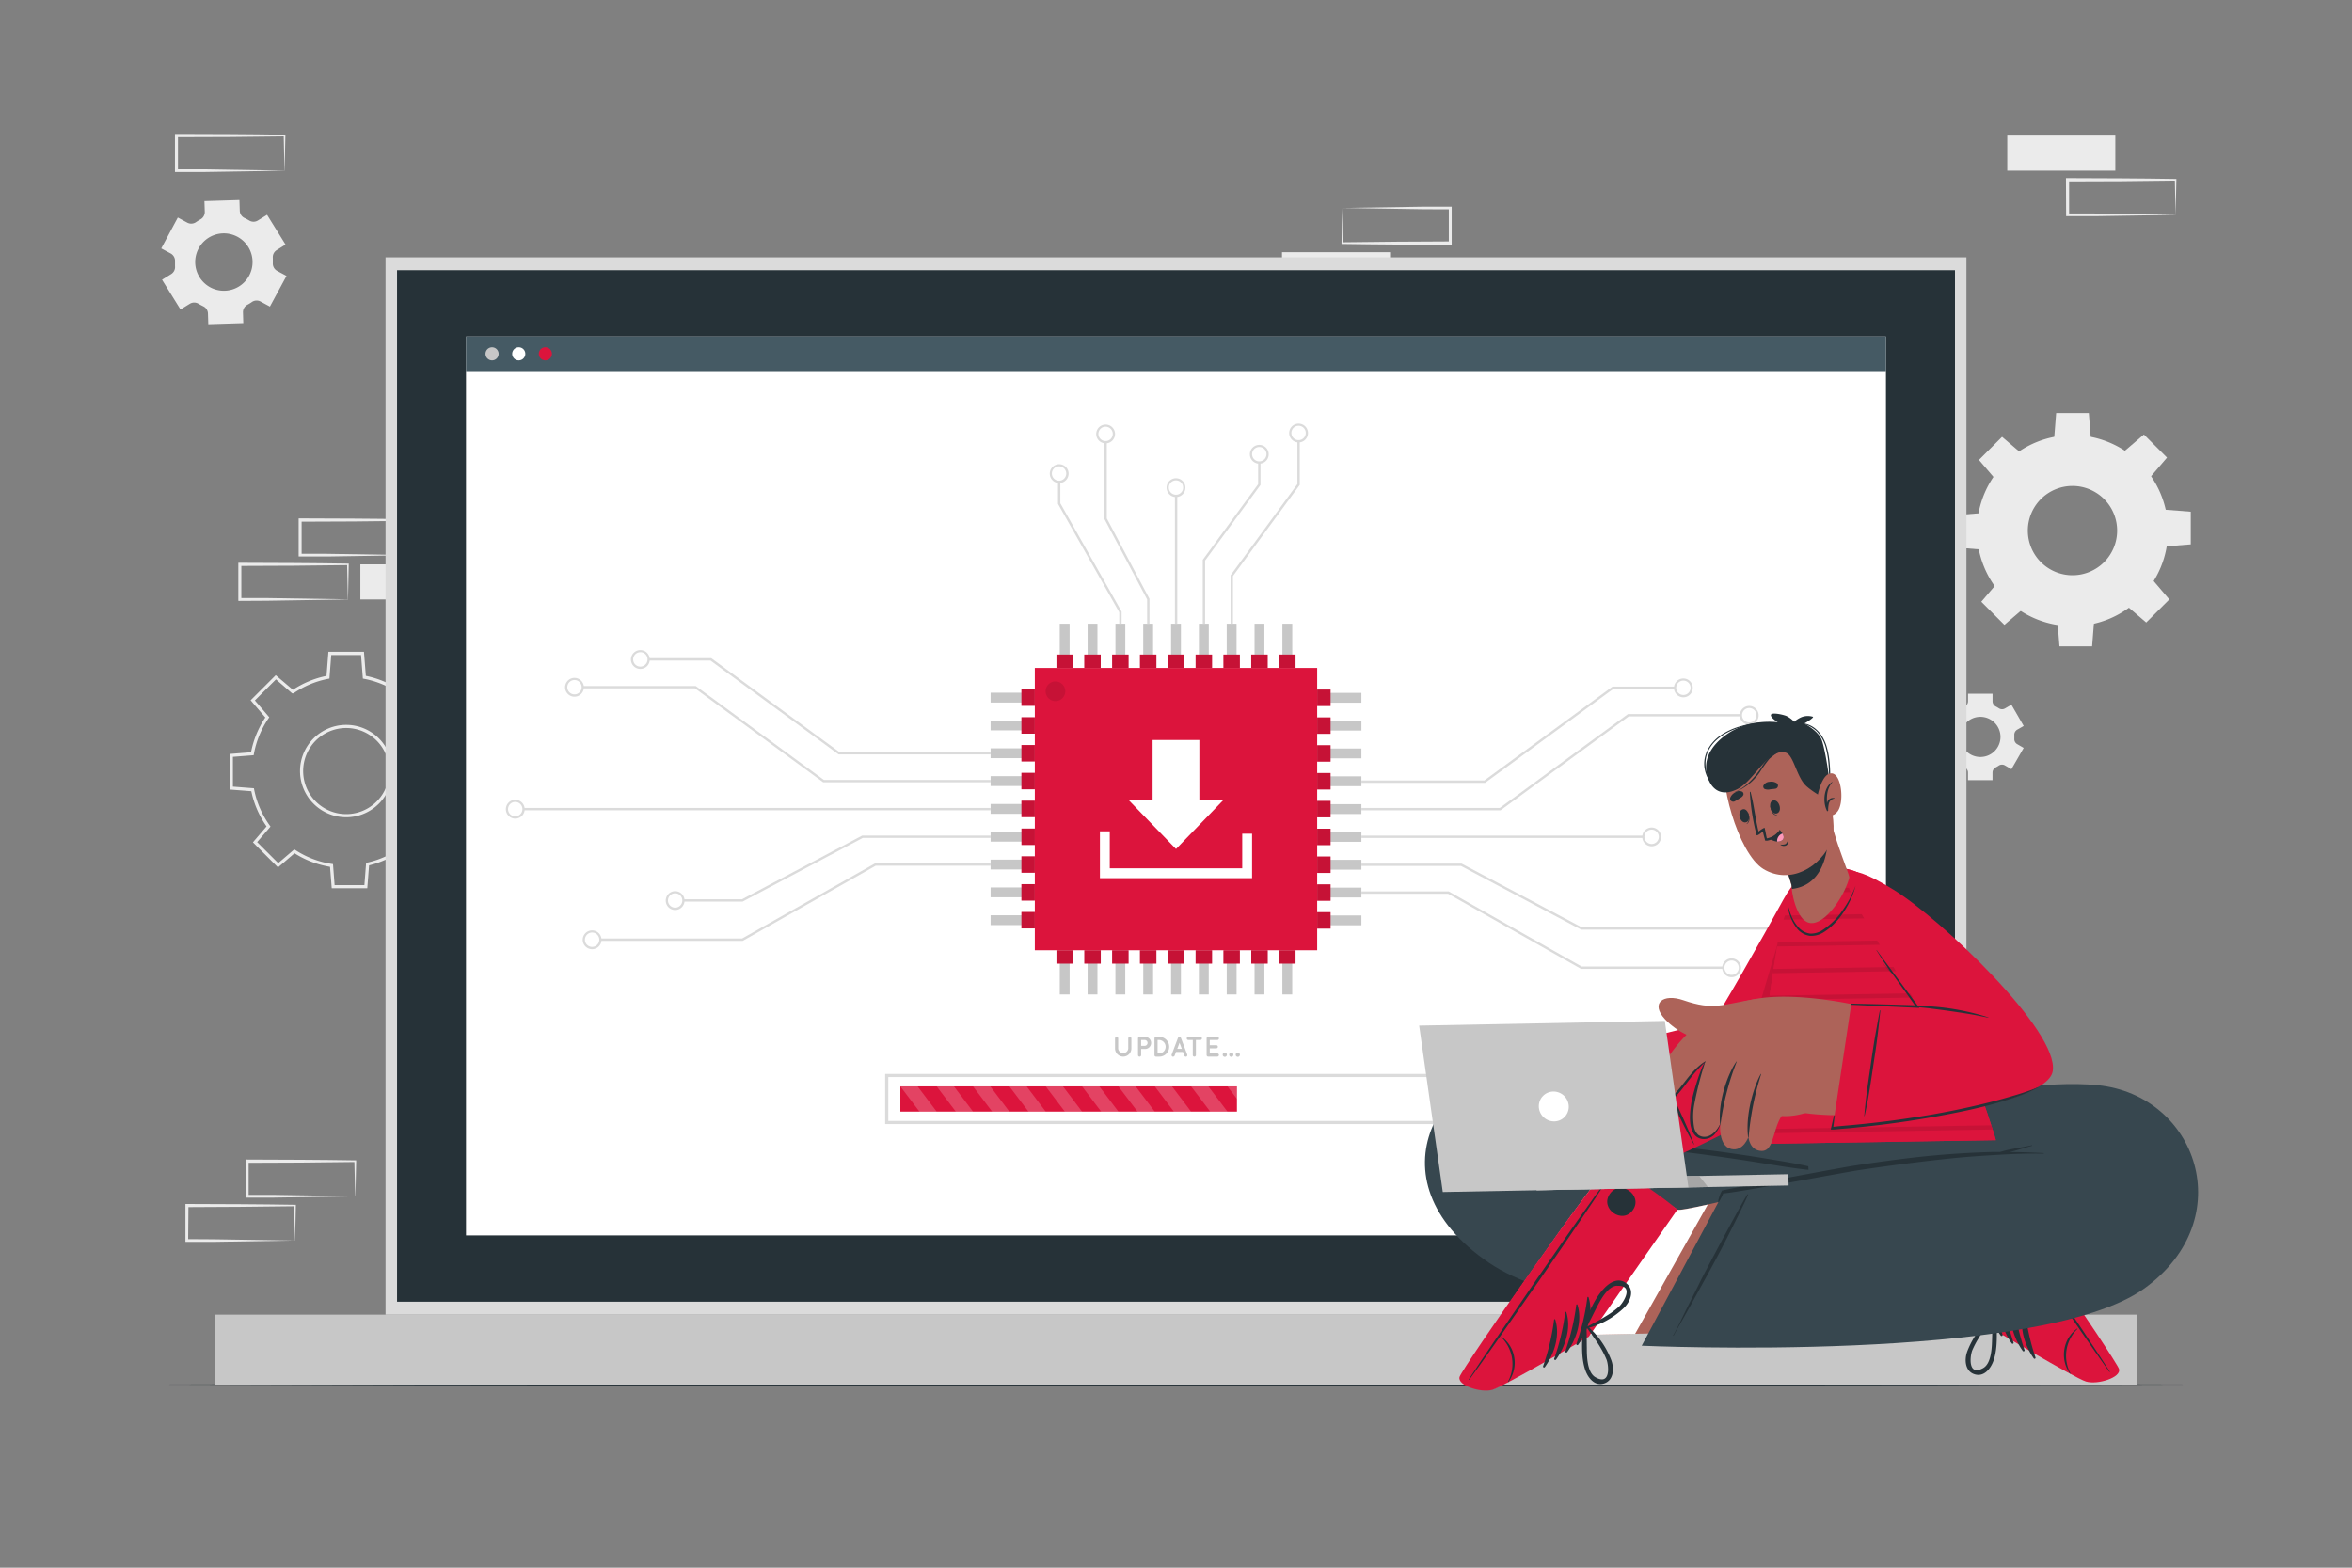 <svg xmlns="http://www.w3.org/2000/svg" viewBox="0 0 750 500"><rect x="0" y="0" width="750" height="500" fill="#808080" stroke="none"/><g id="freepik--background-complete--inject-9"><path d="M60.52,96.89a2.67,2.67,0,0,1,2.79,0c.23.14.47.27.71.4l.74.38a2.63,2.63,0,0,1,1.55,2.3l.11,3.43,11.16-.35-.1-3.43a2.68,2.68,0,0,1,1.4-2.41,13.84,13.84,0,0,0,1.42-.87,2.66,2.66,0,0,1,2.77-.18l3,1.62L91.36,88l-3-1.61A2.66,2.66,0,0,1,87,83.93c0-.56,0-1.11,0-1.66a2.64,2.64,0,0,1,1.23-2.5L91.05,78l-5.89-9.49-2.93,1.81a2.63,2.63,0,0,1-2.77,0c-.23-.14-.47-.27-.71-.4s-.49-.26-.74-.37a2.66,2.66,0,0,1-1.55-2.31l-.11-3.43-11.16.34.11,3.42a2.67,2.67,0,0,1-1.4,2.41,16,16,0,0,0-1.42.88A2.68,2.68,0,0,1,59.7,71l-3-1.62-5.28,9.85,3,1.61a2.66,2.66,0,0,1,1.39,2.41c0,.56,0,1.12,0,1.67a2.64,2.64,0,0,1-1.23,2.5l-2.91,1.8,5.89,9.49Zm2.8-17.63a9.15,9.15,0,1,1,3.74,12.38A9.16,9.16,0,0,1,63.32,79.26Z" style="fill:#ebebeb"></path><path d="M619.69,232.73a1.87,1.87,0,0,1,.91,1.73c0,.19,0,.38,0,.58s0,.39,0,.58a1.87,1.87,0,0,1-.91,1.72l-2.08,1.2,3.91,6.78,2.08-1.2a1.85,1.85,0,0,1,1.95.06,10.23,10.23,0,0,0,1,.59,1.85,1.85,0,0,1,1,1.65v2.4h7.82v-2.4a1.87,1.87,0,0,1,1-1.65,9.19,9.19,0,0,0,1-.59,1.85,1.85,0,0,1,1.95-.06l2.08,1.2,3.91-6.78-2.09-1.21a1.84,1.84,0,0,1-.9-1.72c0-.19,0-.38,0-.57s0-.39,0-.58a1.87,1.87,0,0,1,.91-1.73l2.08-1.19-3.91-6.78-2.07,1.2a1.85,1.85,0,0,1-1.95-.07,10.29,10.29,0,0,0-1-.58,1.89,1.89,0,0,1-1-1.66v-2.39h-7.82v2.39a1.89,1.89,0,0,1-1,1.66,9.12,9.12,0,0,0-1,.58,1.87,1.87,0,0,1-2,.07l-2.07-1.2-3.91,6.78Zm11.81-4.11a6.41,6.41,0,1,1-6.41,6.42A6.42,6.42,0,0,1,631.5,228.62Z" style="fill:#ebebeb"></path><path d="M630.4,169.25a30.47,30.47,0,1,0,30.47-30.48A30.47,30.47,0,0,0,630.4,169.25Zm16.23,0a14.24,14.24,0,1,1,14.24,14.22A14.24,14.24,0,0,1,646.63,169.25Z" style="fill:#ebebeb"></path><polygon points="655.01 140.04 666.73 140.04 666.08 131.74 655.66 131.74 655.01 140.04" style="fill:#ebebeb"></polygon><polygon points="677.31 143.99 685.6 152.27 691.01 145.95 683.64 138.58 677.31 143.99" style="fill:#ebebeb"></polygon><polygon points="690.29 162.55 690.29 174.27 698.59 173.62 698.59 163.2 690.29 162.55" style="fill:#ebebeb"></polygon><polygon points="686.35 184.85 678.06 193.14 684.38 198.54 691.75 191.18 686.35 184.85" style="fill:#ebebeb"></polygon><polygon points="667.78 197.83 656.06 197.83 656.71 206.13 667.13 206.13 667.78 197.83" style="fill:#ebebeb"></polygon><polygon points="645.48 193.88 637.19 185.6 631.79 191.92 639.15 199.29 645.48 193.88" style="fill:#ebebeb"></polygon><polygon points="632.5 175.32 632.5 163.6 624.21 164.25 624.21 174.67 632.5 175.32" style="fill:#ebebeb"></polygon><polygon points="636.45 153.02 644.73 144.73 638.41 139.32 631.04 146.69 636.45 153.02" style="fill:#ebebeb"></polygon><path d="M117.12,283.3H105.78l-.54-6.84a30.28,30.28,0,0,1-11.32-4.32l-5.27,4.51-8-8L85,263.57a30.15,30.15,0,0,1-4.86-11.22l-6.87-.53V240.47l6.78-.54a30.46,30.46,0,0,1,4.56-11.1l-4.69-5.48,8-8L93.4,220a30.36,30.36,0,0,1,10.72-4.43l.6-7.68h11.34l.6,7.67a30.4,30.4,0,0,1,10.4,4.23l6.13-5.24,8,8-5.14,6a30.51,30.51,0,0,1,4.46,10.17l8.08.63v11.36l-7.73.59a30.51,30.51,0,0,1-4,10.6l5.07,5.92-8,8-5.58-4.75A30.43,30.43,0,0,1,117.69,276Zm-10.42-1h9.5l.55-7.09.36-.09a29.33,29.33,0,0,0,11-5l.32-.23,5.47,4.66,6.72-6.71-4.95-5.78.2-.31A29.56,29.56,0,0,0,140,250.81l.06-.39,7.59-.58v-9.5l-7.9-.62-.08-.36a29.45,29.45,0,0,0-4.6-10.5l-.22-.32,5-5.88-6.72-6.72-6,5.13-.31-.21a29.51,29.51,0,0,0-10.73-4.36l-.38-.07-.58-7.51h-9.5l-.58,7.51-.38.07a29.52,29.52,0,0,0-11,4.57l-.13.08h-.33L93,221,88,216.68l-6.72,6.72,4.59,5.36-.22.32a29.35,29.35,0,0,0-4.69,11.41l-.07.38-6.62.52v9.5l6.7.52.07.38a29.39,29.39,0,0,0,5,11.52l.22.32L82,268.58l6.72,6.71,5.13-4.39.31.2a29.32,29.32,0,0,0,11.64,4.44l.39.06Zm3.69-21.65a14.73,14.73,0,1,1,14.74-14.73A14.75,14.75,0,0,1,110.39,260.65Zm0-28.46a13.73,13.73,0,1,0,13.74,13.73A13.75,13.75,0,0,0,110.39,232.19Z" style="fill:#ebebeb"></path><path d="M113.27,381.56c-5.74.1-20.22.35-25.77.41l-8.69,0h-.45v-.45l0-11.19v-.5h.5l17.23.07c4.29,0,12.94.13,17.23.19h.25v.24l-.24,11.19Zm0,0L113,370.37l.24.24c-4.3.06-12.93.15-17.23.19l-17.23.07.5-.5,0,11.19-.45-.46,8.54,0c5.46.06,20.27.31,25.92.41Z" style="fill:#ebebeb"></path><path d="M94.05,395.67c-5.74.1-20.22.35-25.77.41l-8.69,0h-.46v-.45l0-11.19V384h.51l17.23.07c4.29,0,12.94.13,17.23.19h.24v.24l-.24,11.19Zm0,0-.24-11.19.24.24c-4.3.06-12.94.15-17.23.19L59.59,385l.5-.5L60,395.67l-.45-.46,8.53.05c5.46.06,20.28.31,25.93.41Z" style="fill:#ebebeb"></path><path d="M130.14,177.08c-5.74.1-20.21.35-25.76.41l-8.7,0h-.45v-.46l0-11.19v-.5h.5l17.23.07c4.29,0,12.94.13,17.23.19h.25v.24l-.24,11.19Zm0,0-.24-11.19.24.24c-4.29.06-12.93.16-17.23.19l-17.23.07.5-.5,0,11.19-.46-.45,8.54,0c5.46.06,20.27.31,25.92.41Z" style="fill:#ebebeb"></path><path d="M110.92,191.19c-5.74.1-20.22.35-25.77.41l-8.69.05H76v-.46L76,180v-.5h.5l17.23.07c4.29,0,12.94.13,17.23.19h.25V180l-.24,11.19Zm0,0L110.68,180l.24.24c-4.3.06-12.93.16-17.23.19l-17.23.07.5-.5,0,11.19-.46-.45,8.54,0c5.46.06,20.27.31,25.92.41Z" style="fill:#ebebeb"></path><rect x="114.91" y="180" width="34.46" height="11.19" style="fill:#ebebeb"></rect><rect x="640.07" y="384.48" width="34.46" height="11.19" style="fill:#ebebeb"></rect><rect x="640.07" y="43.24" width="34.46" height="11.19" style="fill:#ebebeb"></rect><path d="M693.75,68.54c-5.74.1-20.22.35-25.76.41l-8.7,0h-.45v-.46l-.05-11.19v-.5h.5l17.23.07c4.29,0,12.94.13,17.23.19H694v.23l-.24,11.19Zm0,0-.24-11.19.24.24c-4.3.07-12.93.16-17.23.2l-17.23.06.5-.5,0,11.19-.46-.45,8.54,0c5.46.07,20.27.32,25.92.41Z" style="fill:#ebebeb"></path><path d="M90.71,54.45c-5.74.1-20.22.34-25.77.41l-8.69,0h-.46v-.45l0-11.19v-.51h.5l17.23.06c4.29,0,12.94.13,17.23.19H91v.24l-.24,11.19Zm0,0-.24-11.19.24.24c-4.3.06-12.93.15-17.23.19l-17.23.06.5-.49,0,11.19L56.25,54l8.53,0c5.47.07,20.28.32,25.93.42Z" style="fill:#ebebeb"></path><rect x="408.81" y="80.44" width="34.46" height="11.19" transform="translate(852.07 172.07) rotate(180)" style="fill:#ebebeb"></rect><path d="M428,66.33c5.74-.1,20.22-.35,25.77-.41l8.69,0h.45v.46l0,11.19V78h-.5L445.26,78c-4.29,0-12.94-.13-17.23-.19h-.25v-.24L428,66.33Zm0,0,.24,11.19-.24-.24c4.3-.06,12.93-.15,17.23-.19L462.49,77l-.5.5,0-11.19.46.46L454,66.74c-5.46-.06-20.27-.31-25.92-.41Z" style="fill:#ebebeb"></path></g><g id="freepik--Floor--inject-9"><polygon points="50.72 441.6 131.79 441.36 212.86 441.27 375 441.11 537.14 441.27 618.21 441.36 699.28 441.6 618.21 441.85 537.14 441.94 375 442.1 212.86 441.94 131.79 441.85 50.72 441.6" style="fill:#263238"></polygon></g><g id="freepik--Device--inject-9"><rect x="68.63" y="419.29" width="612.74" height="22.32" style="fill:#c7c7c7"></rect><rect x="122.94" y="82.07" width="504.11" height="337.22" style="fill:#dbdbdb"></rect><rect x="126.61" y="86.18" width="496.79" height="328.99" style="fill:#263238"></rect><rect x="148.6" y="107.33" width="452.79" height="286.69" style="fill:#fff"></rect><rect x="148.6" y="107.33" width="452.79" height="11.03" style="fill:#455a64"></rect><path d="M159,112.85a2.09,2.09,0,1,1-2.09-2.09A2.09,2.09,0,0,1,159,112.85Z" style="fill:#c7c7c7"></path><path d="M167.51,112.85a2.09,2.09,0,1,1-2.08-2.09A2.08,2.08,0,0,1,167.51,112.85Z" style="fill:#fff"></path><path d="M176,112.85a2.09,2.09,0,1,1-2.09-2.09A2.09,2.09,0,0,1,176,112.85Z" style="fill:#DC143C"></path><rect x="329.98" y="213.03" width="90.04" height="90.04" style="fill:#DC143C"></rect><rect x="408.92" y="198.93" width="3.14" height="11.33" transform="translate(820.99 409.19) rotate(180)" style="fill:#c7c7c7"></rect><rect x="400.05" y="198.93" width="3.14" height="11.33" transform="translate(803.24 409.19) rotate(180)" style="fill:#c7c7c7"></rect><rect x="391.18" y="198.93" width="3.14" height="11.33" transform="translate(785.49 409.19) rotate(180)" style="fill:#c7c7c7"></rect><rect x="382.3" y="198.93" width="3.14" height="11.33" transform="translate(767.75 409.19) rotate(180)" style="fill:#c7c7c7"></rect><rect x="373.43" y="198.93" width="3.14" height="11.33" transform="translate(750 409.19) rotate(180)" style="fill:#c7c7c7"></rect><rect x="364.56" y="198.93" width="3.14" height="11.33" transform="translate(732.25 409.19) rotate(180)" style="fill:#c7c7c7"></rect><rect x="355.68" y="198.93" width="3.14" height="11.33" transform="translate(714.51 409.19) rotate(180)" style="fill:#c7c7c7"></rect><rect x="346.81" y="198.93" width="3.14" height="11.33" transform="translate(696.76 409.19) rotate(180)" style="fill:#c7c7c7"></rect><rect x="337.94" y="198.93" width="3.14" height="11.33" transform="translate(679.01 409.19) rotate(180)" style="fill:#c7c7c7"></rect><rect x="336.88" y="208.77" width="5.25" height="4.27" transform="translate(679.01 421.8) rotate(180)" style="fill:#DC143C"></rect><rect x="336.88" y="208.77" width="5.25" height="4.27" transform="translate(679.01 421.8) rotate(180)" style="opacity:0.1"></rect><rect x="345.76" y="208.77" width="5.25" height="4.27" transform="translate(696.76 421.8) rotate(180)" style="fill:#DC143C"></rect><rect x="345.76" y="208.77" width="5.25" height="4.27" transform="translate(696.76 421.8) rotate(180)" style="opacity:0.1"></rect><rect x="354.63" y="208.77" width="5.25" height="4.27" transform="translate(714.51 421.8) rotate(180)" style="fill:#DC143C"></rect><rect x="354.63" y="208.77" width="5.25" height="4.27" transform="translate(714.51 421.8) rotate(180)" style="opacity:0.1"></rect><rect x="363.5" y="208.77" width="5.25" height="4.27" transform="translate(732.25 421.8) rotate(180)" style="fill:#DC143C"></rect><rect x="363.5" y="208.77" width="5.25" height="4.27" transform="translate(732.25 421.8) rotate(180)" style="opacity:0.1"></rect><rect x="372.38" y="208.77" width="5.25" height="4.27" transform="translate(750 421.8) rotate(180)" style="fill:#DC143C"></rect><rect x="372.38" y="208.77" width="5.25" height="4.27" transform="translate(750 421.8) rotate(180)" style="opacity:0.1"></rect><rect x="381.25" y="208.77" width="5.25" height="4.27" transform="translate(767.75 421.8) rotate(180)" style="fill:#DC143C"></rect><rect x="381.25" y="208.77" width="5.25" height="4.27" transform="translate(767.75 421.8) rotate(180)" style="opacity:0.1"></rect><rect x="390.12" y="208.77" width="5.25" height="4.27" transform="translate(785.49 421.8) rotate(180)" style="fill:#DC143C"></rect><rect x="390.12" y="208.77" width="5.25" height="4.27" transform="translate(785.49 421.8) rotate(180)" style="opacity:0.1"></rect><rect x="399" y="208.77" width="5.25" height="4.27" transform="translate(803.24 421.8) rotate(180)" style="fill:#DC143C"></rect><rect x="399" y="208.77" width="5.25" height="4.27" transform="translate(803.24 421.8) rotate(180)" style="opacity:0.1"></rect><rect x="407.87" y="208.77" width="5.25" height="4.27" transform="translate(820.99 421.8) rotate(180)" style="fill:#DC143C"></rect><rect x="407.87" y="208.77" width="5.25" height="4.27" transform="translate(820.99 421.8) rotate(180)" style="opacity:0.1"></rect><rect x="426.89" y="287.88" width="3.14" height="11.33" transform="translate(134.91 722) rotate(-90)" style="fill:#c7c7c7"></rect><rect x="426.89" y="279.01" width="3.14" height="11.33" transform="translate(143.78 713.13) rotate(-90)" style="fill:#c7c7c7"></rect><rect x="426.89" y="270.13" width="3.14" height="11.33" transform="translate(152.66 704.26) rotate(-90)" style="fill:#c7c7c7"></rect><rect x="426.89" y="261.26" width="3.14" height="11.33" transform="translate(161.53 695.38) rotate(-90)" style="fill:#c7c7c7"></rect><rect x="426.89" y="252.39" width="3.14" height="11.33" transform="translate(170.4 686.51) rotate(-90)" style="fill:#c7c7c7"></rect><rect x="426.89" y="243.51" width="3.14" height="11.33" transform="translate(179.28 677.63) rotate(-90)" style="fill:#c7c7c7"></rect><rect x="426.89" y="234.64" width="3.14" height="11.33" transform="translate(188.15 668.76) rotate(-90)" style="fill:#c7c7c7"></rect><rect x="426.89" y="225.77" width="3.14" height="11.33" transform="translate(197.03 659.89) rotate(-90)" style="fill:#c7c7c7"></rect><rect x="426.89" y="216.89" width="3.14" height="11.33" transform="translate(205.9 651.01) rotate(-90)" style="fill:#c7c7c7"></rect><rect x="419.53" y="220.42" width="5.25" height="4.27" transform="translate(199.6 644.71) rotate(-90)" style="fill:#DC143C"></rect><rect x="419.53" y="220.42" width="5.25" height="4.27" transform="translate(199.6 644.71) rotate(-90)" style="opacity:0.1"></rect><rect x="419.53" y="229.3" width="5.25" height="4.27" transform="translate(190.72 653.58) rotate(-90)" style="fill:#DC143C"></rect><rect x="419.53" y="229.3" width="5.25" height="4.27" transform="translate(190.72 653.58) rotate(-90)" style="opacity:0.1"></rect><rect x="419.53" y="238.17" width="5.25" height="4.27" transform="translate(181.85 662.46) rotate(-90)" style="fill:#DC143C"></rect><rect x="419.53" y="238.17" width="5.25" height="4.27" transform="translate(181.85 662.46) rotate(-90)" style="opacity:0.1"></rect><rect x="419.53" y="247.05" width="5.25" height="4.27" transform="translate(172.97 671.33) rotate(-90)" style="fill:#DC143C"></rect><rect x="419.53" y="247.05" width="5.25" height="4.27" transform="translate(172.97 671.33) rotate(-90)" style="opacity:0.1"></rect><rect x="419.53" y="255.92" width="5.25" height="4.27" transform="translate(164.1 680.21) rotate(-90)" style="fill:#DC143C"></rect><rect x="419.53" y="255.92" width="5.25" height="4.27" transform="translate(164.1 680.21) rotate(-90)" style="opacity:0.1"></rect><rect x="419.53" y="264.79" width="5.25" height="4.27" transform="translate(155.23 689.08) rotate(-90)" style="fill:#DC143C"></rect><rect x="419.53" y="264.79" width="5.25" height="4.27" transform="translate(155.23 689.08) rotate(-90)" style="opacity:0.1"></rect><rect x="419.53" y="273.67" width="5.25" height="4.27" transform="translate(146.35 697.95) rotate(-90)" style="fill:#DC143C"></rect><rect x="419.53" y="273.67" width="5.25" height="4.27" transform="translate(146.35 697.95) rotate(-90)" style="opacity:0.1"></rect><rect x="419.53" y="282.54" width="5.25" height="4.27" transform="translate(137.48 706.83) rotate(-90)" style="fill:#DC143C"></rect><rect x="419.53" y="282.54" width="5.25" height="4.27" transform="translate(137.48 706.83) rotate(-90)" style="opacity:0.1"></rect><rect x="419.53" y="291.41" width="5.25" height="4.27" transform="translate(128.61 715.7) rotate(-90)" style="fill:#DC143C"></rect><rect x="419.53" y="291.41" width="5.25" height="4.27" transform="translate(128.61 715.7) rotate(-90)" style="opacity:0.1"></rect><rect x="337.94" y="305.84" width="3.14" height="11.33" style="fill:#c7c7c7"></rect><rect x="346.81" y="305.84" width="3.14" height="11.33" style="fill:#c7c7c7"></rect><rect x="355.68" y="305.84" width="3.14" height="11.33" style="fill:#c7c7c7"></rect><rect x="364.56" y="305.84" width="3.14" height="11.33" style="fill:#c7c7c7"></rect><rect x="373.43" y="305.84" width="3.14" height="11.33" style="fill:#c7c7c7"></rect><rect x="382.3" y="305.84" width="3.14" height="11.33" style="fill:#c7c7c7"></rect><rect x="391.18" y="305.84" width="3.14" height="11.33" style="fill:#c7c7c7"></rect><rect x="400.05" y="305.84" width="3.14" height="11.33" style="fill:#c7c7c7"></rect><rect x="408.92" y="305.84" width="3.14" height="11.33" style="fill:#c7c7c7"></rect><rect x="407.87" y="303.07" width="5.25" height="4.27" style="fill:#DC143C"></rect><rect x="407.87" y="303.07" width="5.25" height="4.27" style="opacity:0.1"></rect><rect x="399" y="303.07" width="5.25" height="4.27" style="fill:#DC143C"></rect><rect x="399" y="303.07" width="5.25" height="4.27" style="opacity:0.1"></rect><rect x="390.12" y="303.07" width="5.25" height="4.27" style="fill:#DC143C"></rect><rect x="390.12" y="303.07" width="5.25" height="4.27" style="opacity:0.1"></rect><rect x="381.25" y="303.07" width="5.25" height="4.27" style="fill:#DC143C"></rect><rect x="381.25" y="303.07" width="5.25" height="4.27" style="opacity:0.1"></rect><rect x="372.38" y="303.07" width="5.25" height="4.27" style="fill:#DC143C"></rect><rect x="372.38" y="303.07" width="5.25" height="4.27" style="opacity:0.1"></rect><rect x="363.5" y="303.07" width="5.25" height="4.27" style="fill:#DC143C"></rect><rect x="363.5" y="303.07" width="5.25" height="4.27" style="opacity:0.1"></rect><rect x="354.63" y="303.07" width="5.25" height="4.27" style="fill:#DC143C"></rect><rect x="354.63" y="303.07" width="5.25" height="4.27" style="opacity:0.1"></rect><rect x="345.76" y="303.07" width="5.25" height="4.27" style="fill:#DC143C"></rect><rect x="345.76" y="303.07" width="5.25" height="4.27" style="opacity:0.1"></rect><rect x="336.88" y="303.07" width="5.25" height="4.27" style="fill:#DC143C"></rect><rect x="336.88" y="303.07" width="5.25" height="4.27" style="opacity:0.1"></rect><rect x="319.97" y="216.83" width="3.14" height="11.33" transform="translate(544.04 -99.04) rotate(90)" style="fill:#c7c7c7"></rect><rect x="319.97" y="225.71" width="3.14" height="11.33" transform="translate(552.92 -90.17) rotate(90)" style="fill:#c7c7c7"></rect><rect x="319.97" y="234.58" width="3.14" height="11.33" transform="translate(561.79 -81.3) rotate(90)" style="fill:#c7c7c7"></rect><rect x="319.97" y="243.45" width="3.14" height="11.33" transform="translate(570.66 -72.42) rotate(90)" style="fill:#c7c7c7"></rect><rect x="319.97" y="252.33" width="3.14" height="11.33" transform="translate(579.54 -63.55) rotate(90)" style="fill:#c7c7c7"></rect><rect x="319.97" y="261.2" width="3.14" height="11.33" transform="translate(588.41 -54.68) rotate(90)" style="fill:#c7c7c7"></rect><rect x="319.97" y="270.08" width="3.14" height="11.33" transform="translate(597.28 -45.8) rotate(90)" style="fill:#c7c7c7"></rect><rect x="319.97" y="278.95" width="3.14" height="11.33" transform="translate(606.16 -36.93) rotate(90)" style="fill:#c7c7c7"></rect><rect x="319.97" y="287.82" width="3.14" height="11.33" transform="translate(615.03 -28.06) rotate(90)" style="fill:#c7c7c7"></rect><rect x="325.22" y="291.35" width="5.25" height="4.27" transform="translate(621.33 -34.36) rotate(90)" style="fill:#DC143C"></rect><rect x="325.22" y="291.35" width="5.25" height="4.27" transform="translate(621.33 -34.36) rotate(90)" style="opacity:0.1"></rect><rect x="325.22" y="282.48" width="5.25" height="4.27" transform="translate(612.46 -43.23) rotate(90)" style="fill:#DC143C"></rect><rect x="325.22" y="282.48" width="5.25" height="4.27" transform="translate(612.46 -43.23) rotate(90)" style="opacity:0.1"></rect><rect x="325.22" y="273.61" width="5.25" height="4.27" transform="translate(603.59 -52.11) rotate(90)" style="fill:#DC143C"></rect><rect x="325.22" y="273.61" width="5.25" height="4.27" transform="translate(603.59 -52.11) rotate(90)" style="opacity:0.1"></rect><rect x="325.22" y="264.73" width="5.25" height="4.27" transform="translate(594.72 -60.97) rotate(90)" style="fill:#DC143C"></rect><rect x="325.22" y="264.73" width="5.25" height="4.27" transform="translate(594.72 -60.97) rotate(90)" style="opacity:0.1"></rect><rect x="325.22" y="255.86" width="5.25" height="4.27" transform="translate(585.84 -69.85) rotate(90)" style="fill:#DC143C"></rect><rect x="325.22" y="255.86" width="5.25" height="4.27" transform="translate(585.84 -69.85) rotate(90)" style="opacity:0.1"></rect><rect x="325.22" y="246.99" width="5.25" height="4.27" transform="translate(576.97 -78.73) rotate(90)" style="fill:#DC143C"></rect><rect x="325.22" y="246.99" width="5.25" height="4.27" transform="translate(576.97 -78.73) rotate(90)" style="opacity:0.1"></rect><rect x="325.22" y="238.11" width="5.25" height="4.27" transform="translate(568.09 -87.6) rotate(90)" style="fill:#DC143C"></rect><rect x="325.22" y="238.11" width="5.25" height="4.27" transform="translate(568.09 -87.6) rotate(90)" style="opacity:0.1"></rect><rect x="325.22" y="229.24" width="5.25" height="4.27" transform="translate(559.22 -96.47) rotate(90)" style="fill:#DC143C"></rect><rect x="325.22" y="229.24" width="5.25" height="4.27" transform="translate(559.22 -96.47) rotate(90)" style="opacity:0.1"></rect><rect x="325.22" y="220.37" width="5.25" height="4.27" transform="translate(550.35 -105.35) rotate(90)" style="fill:#DC143C"></rect><rect x="325.22" y="220.37" width="5.25" height="4.27" transform="translate(550.35 -105.35) rotate(90)" style="opacity:0.1"></rect><path d="M339.7,220.47a3.14,3.14,0,1,1-3.14-3.14A3.15,3.15,0,0,1,339.7,220.47Z" style="opacity:0.1"></path><polygon points="399.26 280.08 350.74 280.08 350.74 265.14 353.88 265.14 353.88 276.94 396.12 276.94 396.12 265.9 399.26 265.9 399.26 280.08" style="fill:#fff"></polygon><rect x="367.55" y="236.02" width="14.91" height="19.18" transform="translate(750 491.22) rotate(180)" style="fill:#fff"></rect><polygon points="390.07 255.2 359.93 255.2 375 270.78 390.07 255.2" style="fill:#fff"></polygon><polygon points="478.5 258.43 434.12 258.43 434.12 257.68 478.25 257.68 519.12 227.74 555.18 227.74 555.18 228.49 519.36 228.49 478.5 258.43" style="fill:#dbdbdb"></polygon><path d="M557.79,231.15a3,3,0,1,1,3-3A3,3,0,0,1,557.79,231.15Zm0-5.33a2.29,2.29,0,1,0,2.29,2.29A2.29,2.29,0,0,0,557.79,225.82Z" style="fill:#dbdbdb"></path><polygon points="473.56 249.68 434.12 249.68 434.12 248.93 473.31 248.93 514.18 218.99 534.18 218.99 534.18 219.74 514.42 219.74 473.56 249.68" style="fill:#dbdbdb"></polygon><path d="M536.79,222.4a3,3,0,1,1,3-3A3,3,0,0,1,536.79,222.4Zm0-5.32a2.29,2.29,0,1,0,2.29,2.28A2.28,2.28,0,0,0,536.79,217.08Z" style="fill:#dbdbdb"></path><rect x="434.12" y="266.51" width="89.9" height="0.75" style="fill:#dbdbdb"></rect><path d="M526.68,269.92a3,3,0,1,1,3-3A3,3,0,0,1,526.68,269.92Zm0-5.32a2.29,2.29,0,1,0,2.28,2.29A2.3,2.3,0,0,0,526.68,264.6Z" style="fill:#dbdbdb"></path><polygon points="583.03 296.5 504.2 296.5 504.12 296.46 465.86 276.18 434.12 276.18 434.12 275.43 466.05 275.43 504.39 295.75 583.03 295.75 583.03 296.5" style="fill:#dbdbdb"></polygon><path d="M585.69,299.17a3,3,0,1,1,3-3A3,3,0,0,1,585.69,299.17Zm0-5.33a2.29,2.29,0,1,0,2.29,2.29A2.29,2.29,0,0,0,585.69,293.84Z" style="fill:#dbdbdb"></path><polygon points="549.51 309.01 504.15 309.01 504.06 308.96 461.76 285.05 434.12 285.05 434.12 284.3 461.96 284.3 462.04 284.35 504.34 308.26 549.51 308.26 549.51 309.01" style="fill:#dbdbdb"></polygon><path d="M552.17,311.67a3,3,0,1,1,3-3A3,3,0,0,1,552.17,311.67Zm0-5.32a2.29,2.29,0,1,0,2.29,2.29A2.29,2.29,0,0,0,552.17,306.35Z" style="fill:#dbdbdb"></path><polygon points="315.88 249.5 262.49 249.5 262.39 249.42 221.62 219.55 185.81 219.55 185.81 218.8 221.87 218.8 221.97 218.88 262.73 248.75 315.88 248.75 315.88 249.5" style="fill:#dbdbdb"></polygon><path d="M183.19,222.21a3,3,0,1,1,3-3A3,3,0,0,1,183.19,222.21Zm0-5.32a2.29,2.29,0,1,0,2.29,2.29A2.29,2.29,0,0,0,183.19,216.89Z" style="fill:#dbdbdb"></path><polygon points="315.88 240.62 267.43 240.62 267.33 240.55 226.56 210.68 206.81 210.68 206.81 209.93 226.81 209.93 226.91 210 267.67 239.87 315.88 239.87 315.88 240.62" style="fill:#dbdbdb"></polygon><path d="M204.19,213.34a3,3,0,1,1,3-3A3,3,0,0,1,204.19,213.34Zm0-5.32a2.29,2.29,0,1,0,2.29,2.28A2.28,2.28,0,0,0,204.19,208Z" style="fill:#dbdbdb"></path><rect x="166.97" y="257.68" width="148.91" height="0.75" style="fill:#dbdbdb"></rect><path d="M164.31,261.09a3,3,0,1,1,3-3A3,3,0,0,1,164.31,261.09Zm0-5.32a2.29,2.29,0,1,0,2.28,2.28A2.29,2.29,0,0,0,164.31,255.77Z" style="fill:#dbdbdb"></path><polygon points="236.78 287.57 217.96 287.57 217.96 286.82 236.6 286.82 274.94 266.49 315.88 266.49 315.88 267.24 275.12 267.24 236.78 287.57" style="fill:#dbdbdb"></polygon><path d="M215.29,290.23a3,3,0,1,1,3-3A3,3,0,0,1,215.29,290.23Zm0-5.32a2.29,2.29,0,1,0,2.29,2.29A2.29,2.29,0,0,0,215.29,284.91Z" style="fill:#dbdbdb"></path><polygon points="236.84 300.08 191.47 300.08 191.47 299.33 236.64 299.33 279.03 275.37 315.88 275.37 315.88 276.12 279.23 276.12 236.84 300.08" style="fill:#dbdbdb"></polygon><path d="M188.81,302.74a3,3,0,1,1,3-3A3,3,0,0,1,188.81,302.74Zm0-5.32a2.29,2.29,0,1,0,2.29,2.29A2.29,2.29,0,0,0,188.81,297.42Z" style="fill:#dbdbdb"></path><polygon points="384.28 198.93 383.53 198.93 383.53 178.54 383.61 178.44 401.19 154.45 401.19 147.62 401.94 147.62 401.94 154.69 401.86 154.79 384.28 178.78 384.28 198.93" style="fill:#dbdbdb"></polygon><path d="M401.56,147.89a3,3,0,1,1,3-3A3,3,0,0,1,401.56,147.89Zm0-5.32a2.29,2.29,0,1,0,2.29,2.28A2.28,2.28,0,0,0,401.56,142.57Z" style="fill:#dbdbdb"></path><polygon points="393.16 198.93 392.41 198.93 392.41 183.48 392.48 183.38 413.72 154.39 413.72 140.74 414.47 140.74 414.47 154.64 414.4 154.74 393.16 183.72 393.16 198.93" style="fill:#dbdbdb"></polygon><path d="M414.09,141.11a3,3,0,1,1,3-3A3,3,0,0,1,414.09,141.11Zm0-5.32a2.29,2.29,0,1,0,2.29,2.29A2.29,2.29,0,0,0,414.09,135.79Z" style="fill:#dbdbdb"></path><rect x="374.66" y="158.15" width="0.75" height="40.78" style="fill:#dbdbdb"></rect><path d="M375,158.53a3,3,0,1,1,3-3A3,3,0,0,1,375,158.53Zm0-5.32a2.29,2.29,0,1,0,2.28,2.28A2.29,2.29,0,0,0,375,153.21Z" style="fill:#dbdbdb"></path><polygon points="366.54 198.93 365.79 198.93 365.79 191.18 352.18 165.52 352.18 141.3 352.93 141.3 352.93 165.33 366.54 190.99 366.54 198.93" style="fill:#dbdbdb"></polygon><path d="M352.56,141.41a3,3,0,1,1,3-3A3,3,0,0,1,352.56,141.41Zm0-5.32a2.29,2.29,0,1,0,2.28,2.29A2.3,2.3,0,0,0,352.56,136.09Z" style="fill:#dbdbdb"></path><polygon points="357.66 198.93 356.91 198.93 356.91 195.28 337.37 160.71 337.37 153.86 338.12 153.86 338.12 160.52 357.66 195.08 357.66 198.93" style="fill:#dbdbdb"></polygon><path d="M337.75,154.06a3,3,0,1,1,3-3A3,3,0,0,1,337.75,154.06Zm0-5.32A2.29,2.29,0,1,0,340,151,2.3,2.3,0,0,0,337.75,148.74Z" style="fill:#dbdbdb"></path><path d="M467.74,358.52H282.26v-16H467.74Zm-184.48-1H466.74v-14H283.26Z" style="fill:#dbdbdb"></path><rect x="287.1" y="346.49" width="107.33" height="8.05" style="fill:#DC143C"></rect><polygon points="298.69 354.55 293.2 354.55 287.1 346.49 292.6 346.49 298.69 354.55" style="fill:#fff;opacity:0.2"></polygon><polygon points="310.28 354.55 304.79 354.55 298.69 346.49 304.19 346.49 310.28 354.55" style="fill:#fff;opacity:0.2"></polygon><polygon points="321.87 354.55 316.38 354.55 310.28 346.49 315.78 346.49 321.87 354.55" style="fill:#fff;opacity:0.2"></polygon><polygon points="333.46 354.55 327.97 354.55 321.87 346.49 327.37 346.49 333.46 354.55" style="fill:#fff;opacity:0.2"></polygon><polygon points="345.05 354.55 339.56 354.55 333.46 346.49 338.96 346.49 345.05 354.55" style="fill:#fff;opacity:0.2"></polygon><polygon points="356.64 354.55 351.15 354.55 345.05 346.49 350.55 346.49 356.64 354.55" style="fill:#fff;opacity:0.2"></polygon><polygon points="368.23 354.55 362.74 354.55 356.64 346.49 362.14 346.49 368.23 354.55" style="fill:#fff;opacity:0.2"></polygon><polygon points="379.82 354.55 374.33 354.55 368.23 346.49 373.73 346.49 379.82 354.55" style="fill:#fff;opacity:0.2"></polygon><polygon points="391.41 354.55 385.92 354.55 379.82 346.49 385.32 346.49 391.41 354.55" style="fill:#fff;opacity:0.2"></polygon><polygon points="394.44 346.49 394.44 350.49 391.41 346.49 394.44 346.49" style="fill:#fff;opacity:0.2"></polygon><path d="M358.16,337a2.6,2.6,0,0,1-2.6-2.6V331.2a.49.49,0,0,1,.5-.49.49.49,0,0,1,.5.49v3.21a1.61,1.61,0,0,0,3.21,0V331.2a.5.5,0,0,1,1,0v3.21A2.6,2.6,0,0,1,358.16,337Z" style="fill:#c7c7c7"></path><path d="M365,334.56h-1.11v1.95a.5.5,0,0,1-1,0V331.2a.49.49,0,0,1,.5-.49H365a1.93,1.93,0,1,1,0,3.85Zm-1.11-1H365a.93.93,0,1,0,0-1.86h-1.11Z" style="fill:#c7c7c7"></path><path d="M368.13,336.51V331.2a.48.48,0,0,1,.49-.49h1.06a3.15,3.15,0,1,1,0,6.3h-1.06A.49.49,0,0,1,368.13,336.51Zm1-.5h.55a2.16,2.16,0,0,0,0-4.31h-.55Z" style="fill:#c7c7c7"></path><path d="M377.23,335.52H375l-.44,1.17a.51.51,0,0,1-.47.32.47.47,0,0,1-.17,0,.52.52,0,0,1-.3-.65l2-5.3a.52.52,0,0,1,.48-.32.51.51,0,0,1,.48.32l2,5.3a.52.52,0,0,1-.3.65.47.47,0,0,1-.17,0,.48.48,0,0,1-.46-.32Zm-.37-1-.73-1.93-.73,1.93Z" style="fill:#c7c7c7"></path><path d="M382.78,331.7h-1.43v4.81a.5.5,0,1,1-1,0V331.7h-1.42a.5.5,0,0,1-.5-.5.49.49,0,0,1,.5-.49h3.84a.49.49,0,0,1,.5.49A.51.51,0,0,1,382.78,331.7Z" style="fill:#c7c7c7"></path><path d="M384.76,336.51V331.2a.48.48,0,0,1,.49-.49h2.95a.49.49,0,0,1,.49.49.5.5,0,0,1-.49.5h-2.44v1.65h2.1a.51.51,0,0,1,.49.5.49.49,0,0,1-.49.5h-2.1V336h2.44a.5.5,0,0,1,.49.5.51.51,0,0,1-.49.5h-2.95A.5.5,0,0,1,384.76,336.51Z" style="fill:#c7c7c7"></path><path d="M390.56,335.73a.67.67,0,1,1,0,1.34.67.67,0,0,1,0-1.34Z" style="fill:#c7c7c7"></path><path d="M392.63,335.73a.67.67,0,1,1,0,1.34.67.67,0,0,1,0-1.34Z" style="fill:#c7c7c7"></path><path d="M394.7,335.73a.67.67,0,1,1,0,1.34.67.67,0,0,1,0-1.34Z" style="fill:#c7c7c7"></path></g><g id="freepik--Character--inject-9"><path d="M675.29,436.55c-.72-2.66-43.7-66.07-46.79-67.41-.35-.17-21.75,13.44-21.75,13.44-.91,1.09-39.7-9.25-39.7-9.25l-2.87,47.3,71.53,2.21s9.36,6.18,17.94,11.27h0c5.28,3.15,10,5.81,11.32,6.24C668.53,441.46,676,439.18,675.29,436.55Z" style="fill:#ad6359"></path><path d="M665,440.35c-1.36-.42-6-3.09-11.32-6.24h0c-8.58-5.08-17.94-11.27-17.94-11.27l-15.92-.49L597,380.88c5.41,1.25,9.46,2,9.75,1.69,0,0,21.4-13.6,21.75-13.42,3.09,1.33,46.06,64.74,46.79,67.39S668.53,441.46,665,440.35Z" style="fill:#fff"></path><path d="M675.71,436.65c-.77-2.72-44-66.11-47.13-67.48-1.2-.53-11.62,5.18-21.83,13.41l27.89,40.83s26.86,16.08,30.5,17.21S676.48,439.37,675.71,436.65Z" style="fill:#DC143C"></path><path d="M672.55,437.47c-7.5-10.45-36.76-53.3-43.38-64.19,0-.09,0-.13.07,0,7.66,10.19,36.57,53.28,43.49,64.12C672.87,437.58,672.71,437.69,672.55,437.47Z" style="fill:#263238"></path><path d="M660.08,438.1a10.29,10.29,0,0,1-1.73-8.12,10,10,0,0,1,4-6.24c.07,0,.15.07.09.13A11.93,11.93,0,0,0,660.21,438,.08.08,0,0,1,660.08,438.1Z" style="fill:#263238"></path><path d="M638,426c-3-4.22-4.81-10.17-3.13-15.18.06-.2.34-.1.36.07a70.66,70.66,0,0,0,3.35,14.82A.33.33,0,0,1,638,426Z" style="fill:#263238"></path><path d="M641.49,428.43c-3-4.22-4.82-10.17-3.14-15.18.07-.2.34-.1.36.07a71.15,71.15,0,0,0,3.35,14.82A.32.32,0,0,1,641.49,428.43Z" style="fill:#263238"></path><path d="M645,430.84c-3-4.21-4.82-10.17-3.14-15.18.06-.19.34-.1.36.07a71,71,0,0,0,3.35,14.82A.32.32,0,0,1,645,430.84Z" style="fill:#263238"></path><path d="M648.52,433.25c-2.95-4.21-4.81-10.17-3.13-15.18.06-.19.33-.1.36.07A71.22,71.22,0,0,0,649.09,433,.32.32,0,0,1,648.52,433.25Z" style="fill:#263238"></path><path d="M620.92,382.86c-3.23-4.78,4.19-9.82,7.43-5S624.17,387.65,620.92,382.86Z" style="fill:#263238"></path><path d="M635.76,433.76c1.4-4.32.88-9.08.91-13.54a.64.64,0,0,0-.87-.53.14.14,0,0,0-.21-.05,27.07,27.07,0,0,0-8.24,11.28c-1,2.59-.85,6.49,2.4,7.42C632.83,439.23,634.94,436.27,635.76,433.76Zm-3.39,2.59c-4.92,2.73-4.21-3.86-3.43-5.74a29.1,29.1,0,0,1,1.81-3.51c1.38-2.36,3.07-4.49,4.67-6.69-.15,2.19-.11,4.37-.18,6.56C635.16,429.58,635.08,434.85,632.37,436.35Z" style="fill:#263238"></path><path d="M622.59,406.39c-2.55,2.22-1,5.8,1,7.75a27,27,0,0,0,12.24,6.72.14.14,0,0,0,.18-.13.63.63,0,0,0,.55-.85c-1.91-4-3.46-8.56-6.55-11.88C628.17,406.07,625,404.28,622.59,406.39Zm9.78,8c1,2,1.88,3.95,2.94,5.87a81.38,81.38,0,0,1-7.06-4.09,27.9,27.9,0,0,1-3.12-2.41c-1.5-1.37-4.94-7.05.67-6.66C628.89,407.3,631.19,412,632.37,414.37Z" style="fill:#263238"></path><path d="M578.84,363.13S518.39,336.36,491.59,337c-31.9.78-56.21,39-16.76,65.77,34.88,23.69,143.83,20.55,143.83,20.55l-26-45.41s-30.24-11.29-69.68-12l55.15,10.48Z" style="fill:#37474f"></path><path d="M577.85,372.26c-4.73-1.14-9.54-1.88-14.33-2.68s-9.69-1.52-14.55-2.19a291.63,291.63,0,0,0-29.22-2.58c-.91,0-1.83,0-2.75-.06a5.76,5.76,0,0,0-.59-.18c-.46-.14-.92-.28-1.39-.39-.87-.22-1.75-.39-2.63-.58-1.84-.37-3.68-.67-5.5-1.11-.11,0-.16.14-.05.17,1.83.51,3.61,1.14,5.44,1.64l1.59.42c-3.59,0-7.18.09-10.77.23-.12,0-.13.18,0,.18,4.87,0,9.77.19,14.64.52s9.66.7,14.47,1.23c9.74,1.07,19.46,2.45,29.13,4,5.43.86,10.87,1.82,16.34,2.34C578.2,373.25,578.38,372.39,577.85,372.26Z" style="fill:#263238"></path><path d="M607.55,421.41c-1.6-2.89-2.93-6-4.38-8.92l-4.36-8.92c-2.91-5.93-13.43-25.91-14.49-27.32-.07-.09-.22,0-.19.1.46,1.53,7,14.73,8.49,17.68,3,5.89,6.2,11.69,9.33,17.51.9,1.67,1.83,3.31,2.74,5s1.88,3.29,2.71,5C607.45,421.59,607.61,421.51,607.55,421.41Z" style="fill:#263238"></path><path d="M465.84,439.06c.75-2.65,44.32-65.64,47.43-66.95.35-.17,21.62,13.64,21.62,13.64.9,1.1,39.79-8.87,39.79-8.87l2.42,47.32-71.55,1.53s-9.42,6.09-18.05,11.09c0,0,0,0,0,0-5.31,3.1-10,5.72-11.38,6.13C472.55,444,465.07,441.69,465.84,439.06Z" style="fill:#ad6359"></path><path d="M476.09,443c1.36-.41,6.07-3,11.37-6.13h0c8.63-5,18-11.1,18-11.1l15.93-.34,23.19-41.25c-5.43,1.2-9.48,2-9.77,1.6,0,0-21.26-13.81-21.62-13.63-3.11,1.31-46.68,64.3-47.43,66.94S472.55,444,476.09,443Z" style="fill:#fff"></path><path d="M465.42,439.15c.79-2.71,44.58-65.68,47.77-67,1.2-.52,11.57,5.29,21.7,13.62l-28.27,40.56s-27,15.82-30.67,16.92S464.62,441.87,465.42,439.15Z" style="fill:#DC143C"></path><path d="M468.56,440c7.6-10.37,37.27-52.94,44-63.77.05-.09,0-.13-.07-.05-7.76,10.12-37.08,52.93-44.1,63.7C468.24,440.11,468.4,440.22,468.56,440Z" style="fill:#263238"></path><path d="M481,440.76a10.32,10.32,0,0,0,1.81-8.11,10,10,0,0,0-4-6.28c-.07,0-.15.07-.09.13a11.93,11.93,0,0,1,2.14,14.16C480.85,440.75,481,440.84,481,440.76Z" style="fill:#263238"></path><path d="M503.25,428.88c3-4.18,4.92-10.12,3.29-15.14-.07-.2-.34-.11-.37.06a70.64,70.64,0,0,1-3.49,14.8A.32.32,0,0,0,503.25,428.88Z" style="fill:#263238"></path><path d="M499.72,431.26c3-4.18,4.91-10.12,3.28-15.15-.07-.19-.34-.1-.36.07a71.05,71.05,0,0,1-3.5,14.79A.33.33,0,0,0,499.72,431.26Z" style="fill:#263238"></path><path d="M496.18,433.64c3-4.19,4.91-10.12,3.28-15.15-.07-.19-.34-.1-.36.07a71.05,71.05,0,0,1-3.5,14.79A.33.33,0,0,0,496.18,433.64Z" style="fill:#263238"></path><path d="M492.64,436c3-4.19,4.91-10.12,3.28-15.15-.07-.2-.34-.1-.36.07a71.82,71.82,0,0,1-3.49,14.79A.32.32,0,0,0,492.64,436Z" style="fill:#263238"></path><path d="M520.71,385.89c3.29-4.75-4.09-9.86-7.38-5.1S517.43,390.65,520.71,385.89Z" style="fill:#263238"></path><path d="M511.35,441.29c3.26-.91,3.4-4.81,2.48-7.4a27.12,27.12,0,0,0-8.13-11.36.15.15,0,0,0-.22.05.63.63,0,0,0-.87.52c0,4.46-.57,9.22.79,13.55C506.19,439.17,508.27,442.15,511.35,441.29ZM506,429.86c-.05-2.19,0-4.37-.12-6.56,1.58,2.22,3.25,4.36,4.61,6.74a29,29,0,0,1,1.77,3.52c.76,1.89,1.41,8.49-3.48,5.72C506.06,437.74,506,432.47,506,429.86Z" style="fill:#263238"></path><path d="M511.43,411c-3.12,3.28-4.72,7.81-6.67,11.81a.63.63,0,0,0,.55.85c0,.09.06.16.17.14a26.93,26.93,0,0,0,12.3-6.61c2-1.92,3.57-5.49,1-7.74S513.25,409,511.43,411Zm4.18-.88c5.61-.34,2.12,5.3.61,6.66a29.31,29.31,0,0,1-3.15,2.39,81.26,81.26,0,0,1-7.1,4c1.08-1.9,2-3.89,3-5.83C510.17,415,512.51,410.26,515.61,410.07Z" style="fill:#263238"></path><path d="M576.22,362.27s60.26-19.4,92.66-16.16c31.75,3.17,45.5,42.64,15,64.76C650.63,435,523.5,429.21,523.5,429.21l26.19-49.06s43-11,82.48-11.35l-55.24,9.94Z" style="fill:#37474f"></path><path d="M547.94,383.32a1.84,1.84,0,0,0,0-.25l0-.2c0-.16.07-.32.1-.47a9.53,9.53,0,0,1,.29-.95c.11-.32.23-.62.36-.93a7.45,7.45,0,0,1,.49-.87s.05,0,.07,0l0,0,.07,0,.07,0c4.74-1.09,37-7.12,41.8-7.87s9.7-1.43,14.56-2.05a292,292,0,0,1,29.25-2.3c.91,0,1.83,0,2.75,0,.19-.07.39-.11.59-.17.46-.13.93-.27,1.39-.38.88-.21,1.76-.37,2.64-.55,1.84-.36,3.68-.63,5.51-1.06.11,0,.16.15.05.18-1.83.48-3.63,1.1-5.46,1.58l-1.59.41c3.59,0,7.18.16,10.77.33.11,0,.12.18,0,.18-4.88-.08-9.78.09-14.65.38s-9.66.6-14.48,1.09c-9.75,1-19.48,2.27-29.17,3.7-5.44.81-38.32,7.05-43.8,7.51h-.07a3,3,0,0,1-.13.39c-.14.3-.28.6-.43.9s-.29.57-.45.85c-.09.13-.17.27-.25.41a1.37,1.37,0,0,0-.13.2,1.28,1.28,0,0,0-.14.21C548.07,383.51,547.88,383.43,547.94,383.32Z" style="fill:#263238"></path><path d="M533.56,425.87c1.63-2.87,3-5.92,4.47-8.87s3-5.93,4.45-8.89c3-5.9,13.67-25.78,14.75-27.18.06-.09.22,0,.18.1-.47,1.53-7.12,14.67-8.66,17.6-3.07,5.87-6.31,11.63-9.5,17.43-.91,1.65-1.86,3.29-2.78,4.94s-1.91,3.27-2.76,4.95A.09.09,0,1,1,533.56,425.87Z" style="fill:#263238"></path><path d="M581.45,289.53c-2.2,23.61-9.42,52.54-13.47,57.61-5.13,6.43-42.66,22-44.57,22.44-4.74,1.12-19-32.19-14-33.61,7.65-2.17,35.77-7.49,37.23-9.46s11.46-18.73,21.48-37.41C575.05,276.19,582.82,274.88,581.45,289.53Z" style="fill:#ad6359"></path><path d="M527,367.2c-.54.36-8.12,5.54-12.95,7.67-3.61,1.58-14.11,5.88-16.25,2.08-1.47-2.58,4.41-5.84,8.52-8.23,2.16-1.26,4.66-4,3.79-5.41-1.52-2.42-7.07.95-10.65,3.72-6.92,5.36-15.85,14.54-20.94,11.35-1.92-1.21-.26-4.1,2.33-7.06-4.37,3.63-9.13,6.77-11.32,5.51-1.25-.71-1.47-1.9-1-3.34-1.41.68-2.73.76-3.76-.08-1.77-1.42-1.33-3.91,0-6.6a1.85,1.85,0,0,1-1.53-.73c-3.95-4.57,10.57-21.15,16.07-23.25,16.2-6.22,33.92-7.83,33.92-7.83C520.54,339.37,527,367.18,527,367.2Z" style="fill:#ad6359"></path><path d="M500.36,355.08a28.76,28.76,0,0,0-10.58,5.79c-3.87,3.37-6.24,7-9.36,10.79-.08.1.07.23.15.13,1.49-1.79,7.73-8.63,9.36-10.21a27.26,27.26,0,0,1,10.46-6.43S500.41,355.07,500.36,355.08Z" style="fill:#263238"></path><path d="M496.3,348.4a68.35,68.35,0,0,0-12.38,6.23c-4.16,2.88-7.16,7.05-10.12,11.08q-2.67,3.63-5.17,7.38c-.07.1.08.23.15.13q4.5-6.24,9.35-12.19A36.08,36.08,0,0,1,489,352c2.38-1.3,4.87-2.41,7.34-3.51C496.37,348.46,496.34,348.38,496.3,348.4Z" style="fill:#263238"></path><path d="M490.77,342.82c-4.15,1.45-7.78,2.7-11.26,5.49-4.6,3.7-8.75,9.45-10.2,11.49-1.61,2.25-3.14,4.55-4.63,6.88-.06.09.1.2.16.11a143.21,143.21,0,0,1,11.31-14.65,28.58,28.58,0,0,1,6.65-5.71,51.87,51.87,0,0,1,8-3.58S490.79,342.82,490.77,342.82Z" style="fill:#263238"></path><path d="M515.78,333.22l17,36.31S564,356,569,348.78s11.59-41.61,12.67-58-7-14.93-13-3.87-21.31,38-22.27,38.63S515.78,333.22,515.78,333.22Z" style="fill:#DC143C"></path><path d="M533.67,352.28c-2-4.28-4.13-8.54-6-12.89-1.07-2.48-2.16-4.94-3.21-7.43,0-.09.12-.17.17-.08,2.22,4.21,4.44,8.44,6.47,12.75s4.08,8.56,6,12.88q1.67,3.67,3.12,7.45c0,.05-.06.09-.09.05C537.8,360.87,535.73,356.58,533.67,352.28Z" style="fill:#263238"></path><path d="M548.45,362.14l1.37-.7c2.57-1.32,5.19-2.72,7.64-4.13l.93-.54c.49-.28,1-.57,1.45-.86.25-.14.48-.29.71-.43l.26-.16.73-.46c1-.61,1.88-1.21,2.72-1.81l.59-.42a23.15,23.15,0,0,0,3.64-3.16l.29-.35c.1-.12.18-.24.26-.34,5.07-7.18,11.59-41.61,12.67-58l0-.57v-.12c.06-1.24,0-2.77,0-4.42v0c-.61-8-4.55-8.8-8.73-4.69C564.68,307.39,552.42,350.86,548.45,362.14Z" style="opacity:0.1"></path><path d="M558.32,364.87l78.11-1.22c-.21-1.58-15.19-47-25.19-63.36-12.82-21-18.52-22.18-21.93-23.05-4.36-1.11-11.8.37-13.5,1.38-1.94,1.14-7.29,13-8.81,21.47C564,317.09,557.88,364,558.32,364.87Z" style="fill:#DC143C"></path><path d="M558.32,364.87l78.11-1.22c-.21-1.58-15.19-47-25.19-63.36-12.82-21-18.52-22.18-21.93-23.05-4.36-1.11-11.8.37-13.5,1.38-1.94,1.14-7.29,13-8.81,21.47C564,317.09,557.88,364,558.32,364.87Z" style="fill:#DC143C"></path><path d="M635.41,360.25l-76.87,1.27c.05-.42.09-.87.15-1.36L635,358.9C635.13,359.38,635.28,359.83,635.41,360.25Zm-3.28-9.81-72.45,1.2c-.06.46-.11.92-.16,1.36l73.08-1.21C632.44,351.35,632.29,350.9,632.13,350.44Zm-3-8.45-68.4,1.13c0,.46-.11.91-.17,1.36l69-1.14ZM626,333.54l-64.15,1.06L561.7,336l64.84-1.07Zm-3.28-8.45-59.7,1c-.07.45-.13.91-.19,1.36l60.43-1Zm-3.48-8.45-55,.91c-.07.45-.13.91-.19,1.37l55.78-.92C619.66,317.54,619.46,317.09,619.27,316.64Zm-3.82-8.43-49.92.82c-.07.45-.14.9-.21,1.37l50.78-.84C615.89,309.1,615.67,308.65,615.45,308.21Zm-4.21-7.92-.32-.51-44,.73c-.08.43-.16.89-.24,1.36l45-.74C611.57,300.84,611.41,300.56,611.24,300.29Zm-5.84-8.92-36.2.6c-.16.45-.31.9-.45,1.36l37.59-.62C606,292.25,605.71,291.8,605.4,291.37ZM598.58,283l-25.87.43c-.22.44-.43.89-.66,1.37l27.78-.46C599.4,283.84,599,283.39,598.58,283Z" style="opacity:0.1"></path><path d="M600.05,282.12c15.74,9.12,59.26,48.64,52.77,60.22S591.88,357.5,575.53,355c-4.86-.74,3.25-32.13,8.06-34.26,4-1.78,28.2,1.5,28.45.09.27-1.59-6.2-10.77-16.91-27.68C582.77,273.67,593.1,278.09,600.05,282.12Z" style="fill:#ad6359"></path><path d="M559.89,318.62c-10.77,1.7-13.27,3.78-23.11.39-6.46-2.23-10.66.94-5.79,6.12,8,8.46,22.31,9.19,27.36,8Z" style="fill:#ad6359"></path><path d="M590.33,320.24s-13.56-2.92-25.2-2.25c-8.06.47-25.47,3.43-36.5,24.84-2.61,5.08-2.74,14.17,4.55,7.42,5.17-4.79,7-9.39,10.52-11.62,0,0,1.21,11.58,6.4,14a105.15,105.15,0,0,0,14,5.36,22,22,0,0,0,1.23-2.53s5.07,1.8,12.62-1.3Z" style="fill:#ad6359"></path><path d="M557.51,319.66c-3,3-9.32,9.34-12.66,16.35-3.7,7.79-8.74,23.79-3,26.46,4.23,2,6.69-4,6.69-4s-.69,7.05,3.53,8c3.84.86,5.47-3.85,5.47-3.85s.31,4.35,4.17,4.46c4.64.13,3.21-9,8-12.94C570.86,353.27,557.51,319.66,557.51,319.66Z" style="fill:#ad6359"></path><path d="M553.73,338.55c-2.38,3.25-5.9,12-5.25,19.8,0,.18.15.26.17.1a84.71,84.71,0,0,1,5.16-19.86S553.76,338.52,553.73,338.55Z" style="fill:#263238"></path><path d="M561.49,342.52c-1.77,3-5,12.22-4.07,20.08,0,.17.17.25.18.08a90.94,90.94,0,0,1,4-20.13S561.51,342.48,561.49,342.52Z" style="fill:#263238"></path><path d="M543.68,338.56c-3.07,2-4.76,4.33-7,7.16a48.29,48.29,0,0,1-3.5,4.06c-1.15,1.16-2.83,2.89-4.64,2.17a2.88,2.88,0,0,1-1.45-2.56,14,14,0,0,1,.68-4.39c0-.05-.07-.09-.09,0a20,20,0,0,0-1,4,4.64,4.64,0,0,0,.5,2.72c1,1.71,3.31,1.29,4.71.31a16,16,0,0,0,2.26-2.09c.67-.72,1.31-1.46,1.93-2.23,1.27-1.56,2.46-3.2,3.71-4.78a45.59,45.59,0,0,1,4-4.26A.06.06,0,0,0,543.68,338.56Z" style="fill:#263238"></path><path d="M540.22,352.54a109.41,109.41,0,0,1,3.55-13.92c0-.06-.06-.1-.09-.05-1.87,3.28-4.08,11.17-4.42,13.58s-.64,5.4.06,7.73c1.07,3.52,3.6,3.48,4.52,3.39a4.78,4.78,0,0,0,2.84-1.4,9.55,9.55,0,0,0,1.94-3.37c0-.06-.06-.11-.09-.05-.8,1.76-2.41,3.74-4.39,4.07a3.32,3.32,0,0,1-2.53-.52,4.35,4.35,0,0,1-1.43-2.66A20.43,20.43,0,0,1,540.22,352.54Z" style="fill:#263238"></path><path d="M590.33,320.24l-5.89,39.18s68-5,70.13-17.76S618.82,293,603.85,283.79c-17.35-10.72-17.49-5.25-10.71,6.87,7.1,12.68,18.81,30.58,18.81,30.58Z" style="fill:#DC143C"></path><path d="M634.07,324.48a77.77,77.77,0,0,0-10.94-2.63,74.77,74.77,0,0,0-11.08-1c-2.12-.05-4.23,0-6.35,0a.05.05,0,0,0,0,.1,99.08,99.08,0,0,1,11.15.86q5.5.69,11,1.58c2.06.34,4.12.77,6.17,1.18A.08.08,0,0,0,634.07,324.48Z" style="fill:#263238"></path><path d="M590.47,320.09c.35,0,19.5.46,20.15.55-.15-.24-6.08-8.55-7-9.76l-.26-.37c-.5-.51-1-1-1.48-1.54l-1.84-2a0,0,0,1,1,0,0c.64.65,1.29,1.3,1.92,2,.3.3.58.62.87.93q-.9-1.3-1.77-2.61c-.94-1.4-1.83-2.82-2.71-4.24a0,0,0,0,1,.07-.05c1.74,2.42,3.56,4.79,5.31,7.2s8.35,11.26,8.32,11.27-21.23-1-21.65-1A.13.13,0,0,1,590.47,320.09Z" style="fill:#263238"></path><path d="M596.07,342.78c.63-4.36,1.23-8.73,2-13.07.45-2.47.89-4.94,1.36-7.4,0-.1.18-.08.17,0-.46,4.4-.93,8.82-1.6,13.21s-1.28,8.73-2,13.08c-.4,2.48-.88,4.93-1.44,7.38a0,0,0,0,1-.09,0C594.81,351.56,595.43,347.18,596.07,342.78Z" style="fill:#263238"></path><path d="M583.78,360.21c.32-1.25.66-3,1-4.25.1-.32.33-.33.27,0-.19,1.1-.27,2.3-.45,3.43.94-.1,1.89-.21,2.84-.29l3.29-.29q3.22-.3,6.44-.66,6.52-.72,13-1.74A253.66,253.66,0,0,0,636,351.17c2.37-.63,4.73-1.3,7.07-2s4.93-1.59,6.82-2.43c.06,0,.11.07,0,.1a40.07,40.07,0,0,1-5.79,2.61q-3.14,1.13-6.34,2.06c-4.24,1.24-8.55,2.25-12.88,3.14q-12.89,2.64-26,4.21-3.66.44-7.32.79c-1.24.12-2.47.24-3.71.33S583.73,360.42,583.78,360.21Z" style="fill:#263238"></path><path d="M577.7,294.41c4.56,0,10.37-8.43,12-14.49.11-.41-1.39-4.14-3-8.75-1-2.81-2-5.95-2.69-8.89-.15-.6-17.33,9-17.33,9a47.91,47.91,0,0,1,4.52,10.84,6.06,6.06,0,0,1,.17,1.23c0,.06,0,.13,0,.21C571.57,285.9,573.29,294.43,577.7,294.41Z" style="fill:#ad6359"></path><path d="M582.88,262.63c.36,5.18.19,17.92-9.58,20.53a12.43,12.43,0,0,1-1.91.36.88.88,0,0,1,0-.21,7.83,7.83,0,0,0-.16-1.23,48.16,48.16,0,0,0-4.53-10.85S579.07,264.34,582.88,262.63Z" style="fill:#263238"></path><path d="M576.28,237.93c4.81,5.12,10.21,24.1,7.83,30.1-3.44,8.69-13.35,14.24-21.81,9.13-8.2-5-14.8-29.82-11.75-35.71C555,232.78,569.18,230.37,576.28,237.93Z" style="fill:#ad6359"></path><path d="M564.48,257c0-.05.11,0,.12.09.28,1.3.82,2.74,2.1,2.88,0,0,0,.07,0,.07C565.23,260.17,564.53,258.25,564.48,257Z" style="fill:#263238"></path><path d="M565.29,255.34c2-.68,3.24,3.44,1.35,4.07S563.59,255.9,565.29,255.34Z" style="fill:#263238"></path><path d="M557.34,259.09s-.08.09-.06.14c.41,1.26.67,2.78-.36,3.54,0,0,0,.09,0,.07C558.3,262.23,557.94,260.22,557.34,259.09Z" style="fill:#263238"></path><path d="M555.82,258.09c-2.1.44-1.06,4.6.88,4.19S557.57,257.72,555.82,258.09Z" style="fill:#263238"></path><path d="M566.24,251.53c-.59.12-1.15.14-1.75.21a2.9,2.9,0,0,1-1.82-.12.91.91,0,0,1-.36-1.05,2.28,2.28,0,0,1,1.93-1.22,3.3,3.3,0,0,1,2.34.44A1,1,0,0,1,566.24,251.53Z" style="fill:#263238"></path><path d="M553.05,255.63a16.25,16.25,0,0,0,1.51-.9c.58-.36,1.08-.58,1.37-1.22a.89.89,0,0,0-.36-1,2.21,2.21,0,0,0-2.26.22,3.25,3.25,0,0,0-1.59,1.77A1,1,0,0,0,553.05,255.63Z" style="fill:#263238"></path><path d="M570.06,268.21c-.22.39-.41.89-.86,1.06a3.42,3.42,0,0,1-1.46.08,0,0,0,0,0,0,.08,1.78,1.78,0,0,0,1.82.22,1.42,1.42,0,0,0,.68-1.42A.07.07,0,0,0,570.06,268.21Z" style="fill:#263238"></path><path d="M567.6,264.78a4.56,4.56,0,0,1-2.33,2.78,5.9,5.9,0,0,1-1.55.52,1.11,1.11,0,0,1-.3.05l-.3,0a.35.35,0,0,1-.34-.21h0a.59.59,0,0,1,0-.13h0l0-.11c-.31-1-.65-2.5-.65-2.5-.31.28-1.9,1.64-2,1.12a68.73,68.73,0,0,1-2.14-13.64c0-.15.22-.18.24,0,1.11,4.12,1.49,8.4,2.54,12.56a8,8,0,0,1,1.87-1.22c.15,0,.6,2.95.78,3.38a.06.06,0,0,0,0,0,6.29,6.29,0,0,0,4.09-2.7C567.52,264.6,567.65,264.65,567.6,264.78Z" style="fill:#263238"></path><path d="M564.16,267.41a5.27,5.27,0,0,0,2.53,1,2.39,2.39,0,0,0,1.43-.32c.94-.56.7-1.51.28-2.25a5.69,5.69,0,0,0-.82-1.09A6.94,6.94,0,0,1,564.16,267.41Z" style="fill:#263238"></path><path d="M566.69,268.41a2.39,2.39,0,0,0,1.43-.32c.94-.56.7-1.51.28-2.25A2.49,2.49,0,0,0,566.69,268.41Z" style="fill:#ff98b9"></path><path d="M575.82,250.55c-3-2.92-3.88-9.81-6.43-10.51-5.5-1.52-10,8.92-15.33,11.62-5.16,2.62-8.55.16-9.72-4.51s1-9.27,6.37-13c5.56-3.9,12.25-4.22,16.18-3.8,0,0-2.36-1.44-2.19-2.34s3.7-.14,4.91.33a8.74,8.74,0,0,1,2.51,1.86,9.41,9.41,0,0,1,2.24-1.43,5.56,5.56,0,0,1,3.76-.16c.24.27-1.52,1.45-2.81,2.17,0,0,4.1,2,5.44,4.87s3.64,18.29,2.67,19C582.16,255.42,577,251.74,575.82,250.55Z" style="fill:#263238"></path><path d="M574.63,230.66c-.06,0-.09.09,0,.11a9.85,9.85,0,0,1,4.77,2.56,12.24,12.24,0,0,1,2.94,5.73c1,4.09.89,8.32,1,12.49a.11.11,0,0,0,.22,0c.14-4.43.16-9.17-1.09-13.46C581.4,234.44,578.7,231,574.63,230.66Z" style="fill:#263238"></path><path d="M568.92,238.58a14.4,14.4,0,0,0-4.54,2.65,20.22,20.22,0,0,0-3,4c-2.14,3.06-4.75,5.91-8.25,7.4,0,0,0,.09,0,.07a17.55,17.55,0,0,0,8-6.35,42.26,42.26,0,0,1,3.07-4.29,17.94,17.94,0,0,1,4.9-3.2A.16.16,0,0,0,568.92,238.58Z" style="fill:#263238"></path><path d="M563,230.44a27.37,27.37,0,0,0-7.73,1.12,21.6,21.6,0,0,0-6.81,3.12c-3.53,2.54-5.83,6.74-4.76,11.13a9.39,9.39,0,0,0,3.77,5.59.12.12,0,0,0,.14-.2,9.68,9.68,0,0,1-3.12-11.15c1.78-4.3,6.09-6.72,10.33-8.05a39.34,39.34,0,0,1,8.18-1.53A0,0,0,0,0,563,230.44Z" style="fill:#263238"></path><path d="M579.55,254s1.32-7.55,4.56-7.34,4.11,9.85,1.61,12.4a3.4,3.4,0,0,1-4.9.27Z" style="fill:#ad6359"></path><path d="M584.29,249.39a0,0,0,0,1,.05.07c-1.72,1.86-1.91,4.35-1.74,6.76a1.88,1.88,0,0,1,2.33-1.66.07.07,0,0,1,0,.14,2.11,2.11,0,0,0-1.77,1.64,9.74,9.74,0,0,0-.21,2.15c0,.24-.4.3-.43.05v-.06C581.18,255.8,581.51,251,584.29,249.39Z" style="fill:#263238"></path><path d="M570,287.68a17,17,0,0,0,1.19,4.33,12.14,12.14,0,0,0,2.31,3.75,6.07,6.07,0,0,0,3.69,2,6.6,6.6,0,0,0,4-1.16,22.46,22.46,0,0,0,6.3-6.18,32.5,32.5,0,0,0,4.2-7.92,26.51,26.51,0,0,1-1.5,4.28,29.15,29.15,0,0,1-2.22,4,22.66,22.66,0,0,1-2.85,3.57,17.63,17.63,0,0,1-3.54,2.94,7.27,7.27,0,0,1-4.51,1.18,6.37,6.37,0,0,1-4-2.28A14.34,14.34,0,0,1,570,287.68Z" style="fill:#263238"></path><rect x="489.95" y="375.24" width="80.39" height="3.6" transform="translate(-7.1 10.18) rotate(-1.09)" style="fill:#c7c7c7"></rect><polygon points="489.92 376.01 489.99 379.61 544.62 378.57 541.8 375.02 489.92 376.01" style="fill:#a6a6a6"></polygon><polygon points="538.4 378.69 460.07 380.18 452.54 327.11 530.87 325.61 538.4 378.69" style="fill:#c7c7c7"></polygon><path d="M500.24,352.81a4.67,4.67,0,0,1-4.6,4.85A4.87,4.87,0,0,1,490.7,353a4.67,4.67,0,0,1,4.59-4.86A4.87,4.87,0,0,1,500.24,352.81Z" style="fill:#fff"></path></g></svg>

